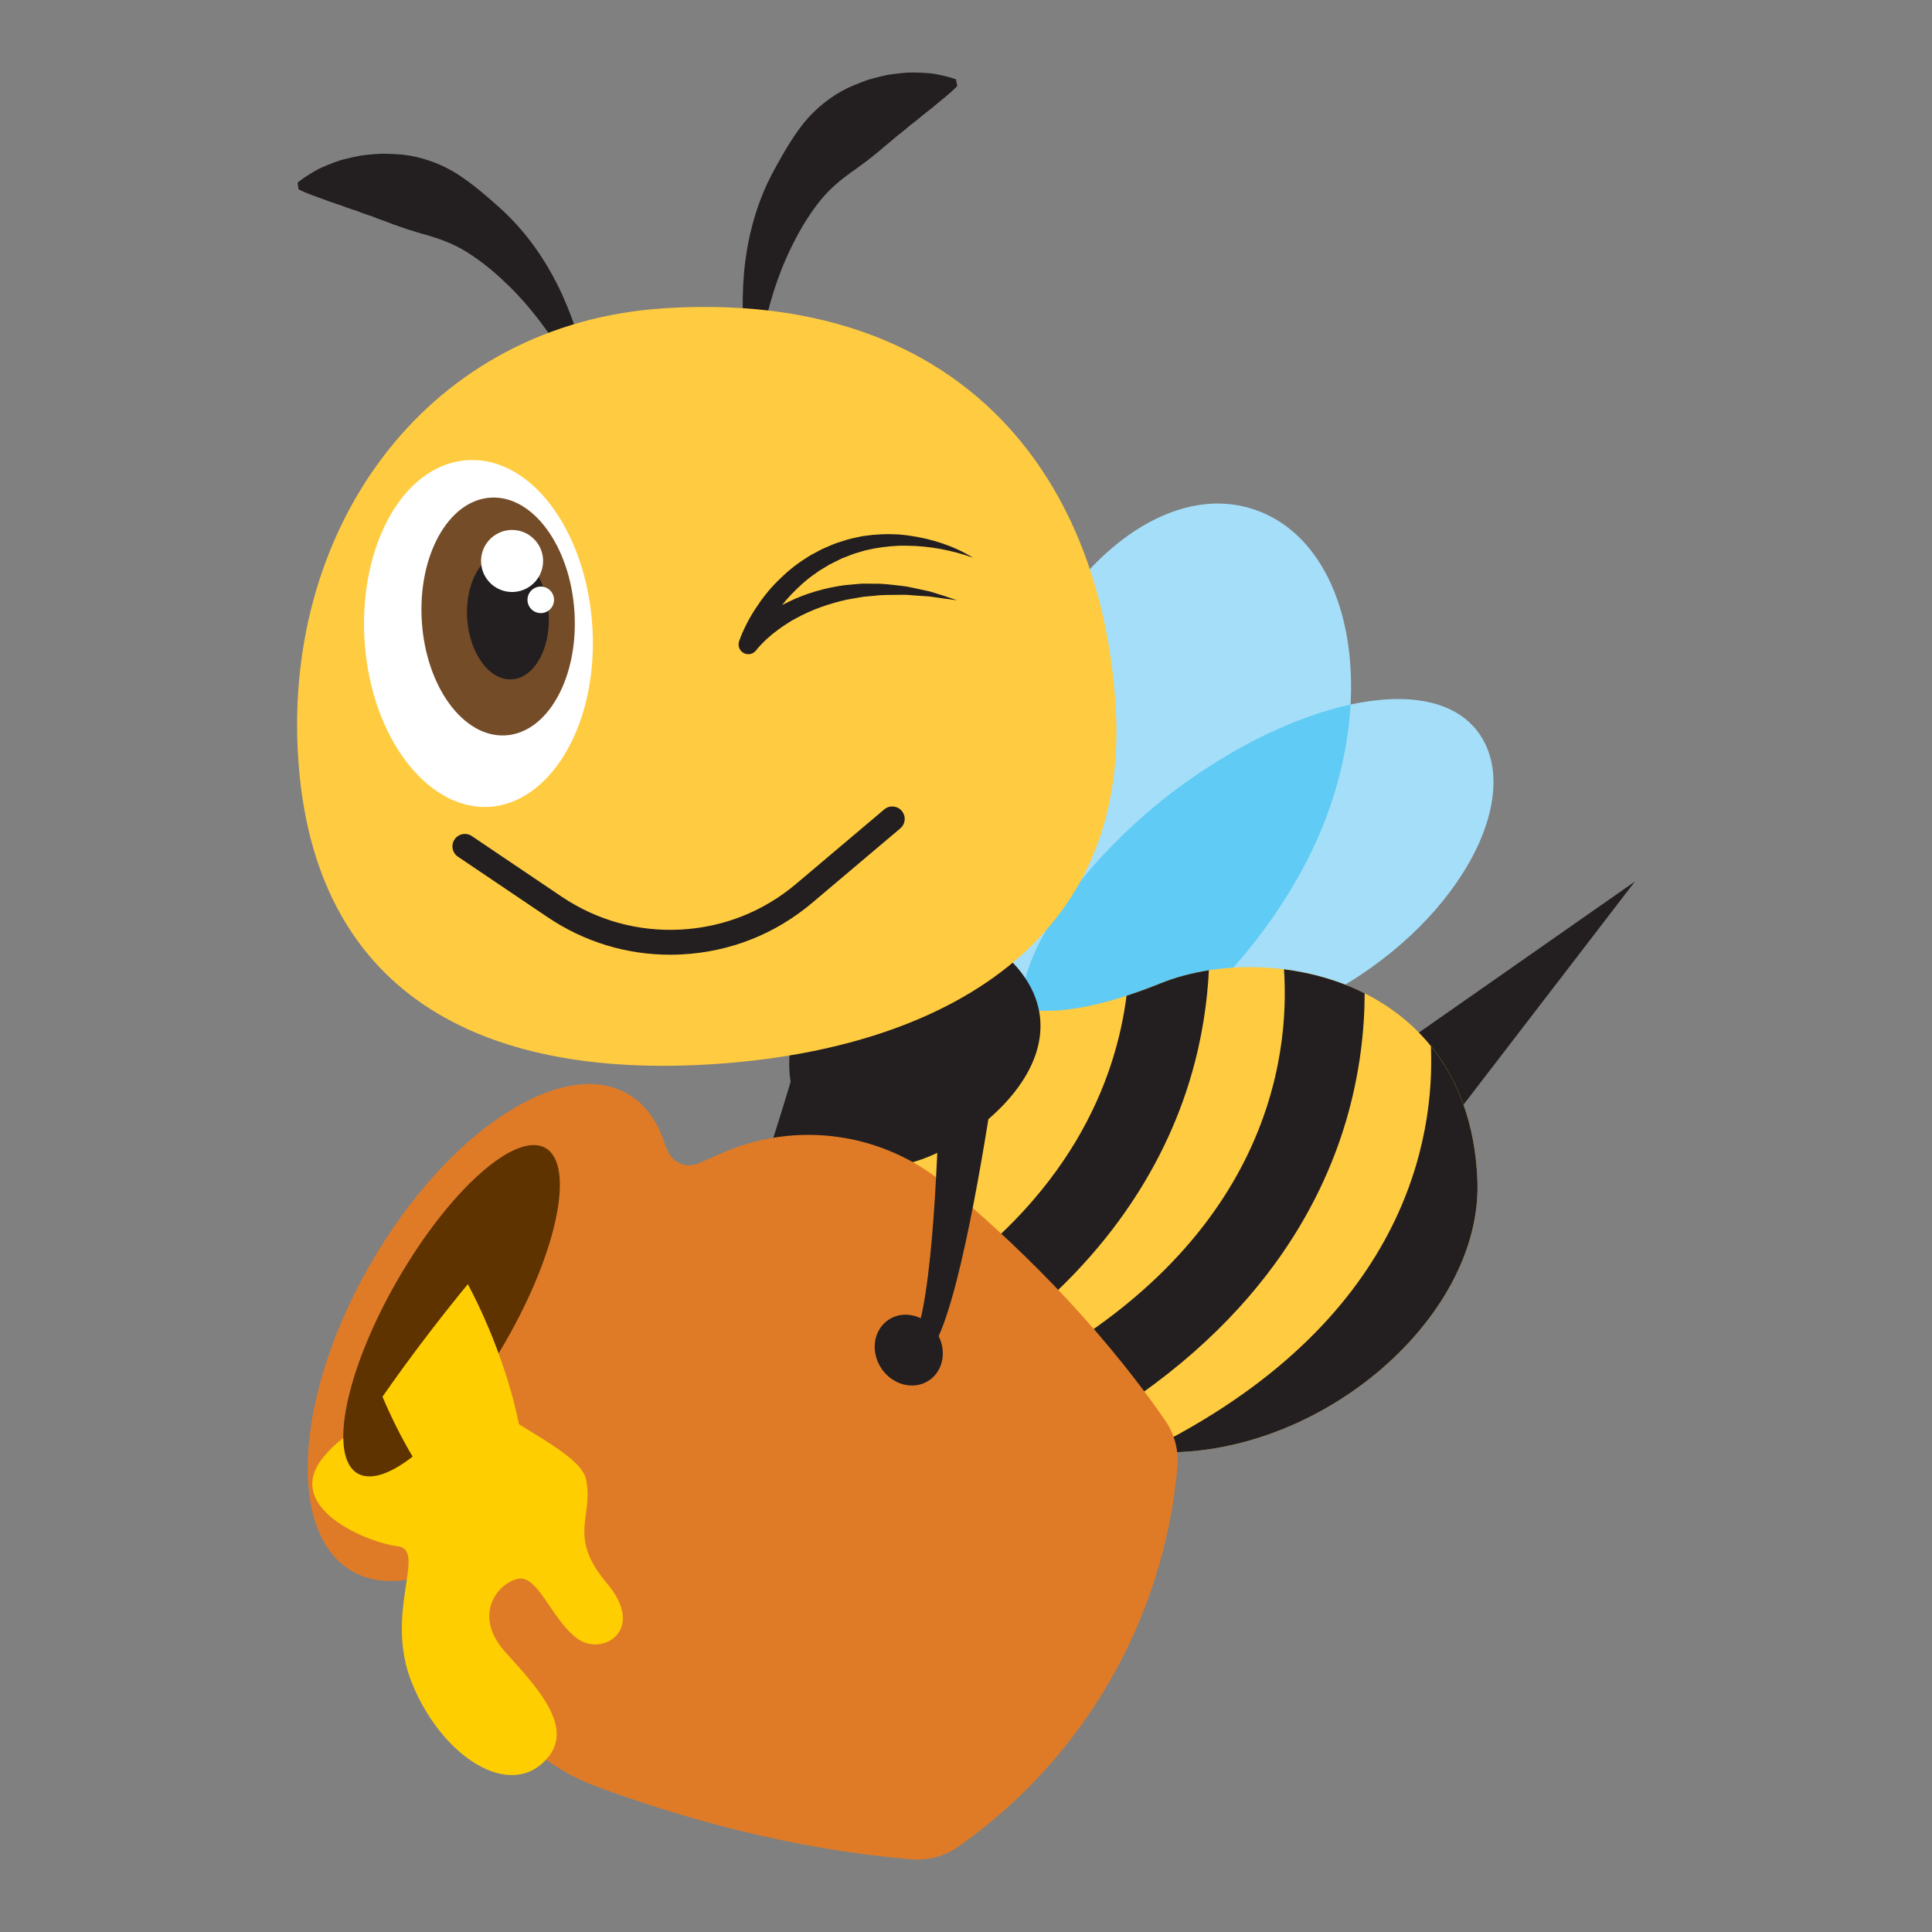 <?xml version="1.0" encoding="utf-8"?>
<!-- Generator: Adobe Illustrator 26.0.3, SVG Export Plug-In . SVG Version: 6.00 Build 0)  -->
<svg version="1.1" id="Layer_1" xmlns="http://www.w3.org/2000/svg" xmlns:xlink="http://www.w3.org/1999/xlink" x="0px" y="0px"
	 viewBox="0 0 1133.86 1133.86" style="enable-background:new 0 0 1133.86 1133.86;" xml:space="preserve">
<rect x="0" y="0" width="1133.86" height="1133.86" fill="#808080" stroke="none"/>
<style type="text/css">
	.st0{fill:url(#SVGID_1_);}
	.st1{fill:url(#SVGID_00000078751322764374868150000017205375565606753667_);}
	.st2{fill:#60CBF5;}
	.st3{fill:#231F20;}
	.st4{fill:#FFCB40;}
	.st5{fill:#FFFFFF;}
	.st6{fill:#754C28;}
	.st7{fill:#DF7B27;}
	.st8{fill:#FFCE01;}
	.st9{clip-path:url(#SVGID_00000108281349810307171150000011915642056039971987_);fill:#FFCE01;}
</style>
<g>
	
		<radialGradient id="SVGID_1_" cx="1229.832" cy="-65.119" r="284.565" gradientTransform="matrix(0.943 -0.675 0.429 1.031 -434.409 1214.255)" gradientUnits="userSpaceOnUse">
		<stop  offset="0" style="stop-color:#BBE5FA"/>
		<stop  offset="0" style="stop-color:#B4E3F9"/>
		<stop  offset="0" style="stop-color:#A5DEF8"/>
	</radialGradient>
	<path class="st0" d="M767.22,504.74c-36.13,70.65-106.53,131.74-147.06,116.56c-40.53-15.21-53.41-107.52-34.17-184.53
		c23.63-94.65,94.22-158.75,152.26-136.98C796.27,321.55,811.64,417.86,767.22,504.74z"/>
	
		<radialGradient id="SVGID_00000138555856765150231530000009622196676305806768_" cx="1570.6" cy="259.246" r="219.476" gradientTransform="matrix(1.019 -1.038 0.957 0.511 -993.139 1931.055)" gradientUnits="userSpaceOnUse">
		<stop  offset="0" style="stop-color:#BBE5FA"/>
		<stop  offset="0" style="stop-color:#B4E3F9"/>
		<stop  offset="0" style="stop-color:#A5DEF8"/>
	</radialGradient>
	<path style="fill:url(#SVGID_00000138555856765150231530000009622196676305806768_);" d="M768.63,589.04
		c-65.87,31.17-148.06,40.43-165.06,11.91c-16.98-28.52,30.3-96.4,89.07-139.46c72.24-52.95,152.9-69.09,177.23-28.24
		C894.21,474.09,849.58,550.73,768.63,589.04z"/>
	<path class="st2" d="M692.65,461.5c-58.78,43.06-106.05,110.93-89.07,139.46c7.67,12.87,28.63,18.05,55.37,16.99
		c37.8-15.71,82.05-61.93,108.27-113.2c15.58-30.46,23.79-62.09,25.41-91.25C761.85,420.13,726.34,436.81,692.65,461.5z"/>
	<path class="st3" d="M444.68,218.34c1.69-18.86,5.66-37.42,11.85-54.56c3.06-8.58,6.7-16.82,10.87-24.56
		c4.11-7.77,8.78-15.07,14.1-21.64c5.27-6.63,11.83-11.99,18.4-16.75c3.42-2.25,6.49-4.76,9.74-7.09c3.06-2.55,6.31-4.88,9.32-7.67
		c1.57-1.31,3.21-2.56,4.79-3.93l2.38-2.08l2.52-1.95c1.68-1.32,3.35-2.72,5.02-4.2c1.76-1.3,3.52-2.69,5.29-4.13
		c3.47-3.06,7.3-5.66,11.05-8.96c3.8-3.2,7.82-6.22,11.81-10.3l-0.79-3.98c-2.64-0.93-5.3-1.67-7.97-2.25
		c-2.67-0.55-5.38-1.18-8.05-1.34c-5.33-0.37-10.81-0.7-16.14-0.02c-2.68,0.28-5.38,0.59-8.06,1.03c-2.65,0.56-5.29,1.2-7.93,1.92
		c-1.32,0.35-2.63,0.73-3.95,1.11l-3.84,1.45c-2.55,1.01-5.12,2.03-7.62,3.2c-9.94,4.87-18.81,11.99-25.83,20.63
		c-6.92,8.76-12.34,18.37-17.45,27.75c-10.29,18.85-15.57,39.38-17.49,59.49c-1.73,20.18-0.82,40.09,3.95,59.29L444.68,218.34z"/>
	<path class="st3" d="M341.68,230.2c-7.89-17.21-17.84-33.37-29.39-47.45c-5.75-7.06-11.93-13.61-18.45-19.51
		c-6.47-5.95-13.31-11.27-20.51-15.69c-7.18-4.49-15.16-7.34-22.94-9.63c-3.98-0.97-7.7-2.32-11.54-3.43
		c-3.73-1.39-7.58-2.49-11.34-4.11c-1.92-0.71-3.88-1.34-5.83-2.1l-2.94-1.17l-3.02-1c-2.03-0.68-4.07-1.44-6.13-2.28
		c-2.1-0.63-4.22-1.35-6.37-2.12c-4.29-1.72-8.77-2.89-13.41-4.76c-4.65-1.74-9.44-3.25-14.57-5.76l-0.59-4.02
		c2.18-1.76,4.44-3.35,6.76-4.78c2.33-1.41,4.68-2.91,7.14-3.95c4.9-2.14,9.95-4.27,15.2-5.41c2.62-0.63,5.27-1.25,7.94-1.72
		c2.68-0.36,5.39-0.64,8.11-0.84c1.36-0.12,2.73-0.2,4.1-0.27l4.11,0.08c2.74,0.1,5.5,0.2,8.25,0.47
		c10.99,1.26,21.74,5.01,31.23,10.81c9.45,5.95,17.77,13.19,25.72,20.32c16,14.33,27.83,31.91,36.36,50.22
		c8.37,18.44,14.16,37.51,16.08,57.2L341.68,230.2z"/>
	<g>
		<path class="st3" d="M416.66,792.77c3.6,11.25-1.72,23.03-11.89,26.28c-10.18,3.26-21.33-3.25-24.93-14.5
			c-3.6-11.25,1.71-23.02,11.89-26.27C401.89,775.02,413.05,781.52,416.66,792.77z"/>
		<g>
			<g>
				<path class="st3" d="M498.27,641.34l-2.38,5.41l-2.38,5.35l-4.8,10.65c-3.22,7.09-6.48,14.16-9.78,21.2
					c-6.61,14.1-13.37,28.12-20.4,42.05c-7.04,13.92-14.3,27.76-22.23,41.36c-3.99,6.8-8.12,13.54-12.76,20.14
					c-2.34,3.3-4.78,6.56-7.65,9.76c-0.72,0.8-1.47,1.59-2.28,2.38c-0.81,0.79-1.65,1.57-2.62,2.34c-0.97,0.77-2.03,1.54-3.35,2.25
					c-0.32,0.18-0.7,0.35-1.06,0.52c-0.4,0.16-0.77,0.32-1.22,0.46c-0.85,0.29-1.88,0.5-3.01,0.55c-3.08,0.19-5.73-2.15-5.91-5.23
					c-0.19-3.08,2.15-5.73,5.23-5.91c-0.35-0.04-0.21-0.05,0.13-0.34c0.33-0.27,0.8-0.69,1.28-1.2c0.48-0.5,0.98-1.1,1.48-1.73
					c0.5-0.63,0.99-1.31,1.48-2.01c1.95-2.82,3.77-6.01,5.5-9.26c3.45-6.53,6.56-13.42,9.52-20.39
					c5.91-13.96,11.25-28.3,16.36-42.72c5.1-14.43,9.96-28.98,14.65-43.58c2.34-7.3,4.65-14.62,6.91-21.95l3.36-10.99l1.65-5.49
					l1.61-5.45l0.03-0.1c2.72-9.23,12.41-14.51,21.64-11.79c9.23,2.72,14.51,12.41,11.79,21.64
					C498.83,639.94,498.55,640.7,498.27,641.34z"/>
			</g>
		</g>
	</g>
	<polygon class="st3" points="813.02,619.76 959.5,517.36 830.56,685.21 	"/>
	<path class="st4" d="M596.15,590.2c0,0,21.71,12.48,84.99-13.11c63.29-25.59,181.25-3.46,185.93,115.68
		c5.4,137.59-278.8,282.28-357.81-12.05L596.15,590.2z"/>
	<g>
		<path class="st3" d="M541.09,760.69c8.41,14.73,17.59,27.45,27.38,38.32c39.32-26.19,67.74-54.66,88.21-82.6
			c21.95-29.96,34.79-59.31,42.25-84.64c6.71-22.8,9.64-44.03,10.54-62.32c-10.17,1.59-19.76,4.18-28.34,7.64
			c-7.19,2.91-13.83,5.32-19.98,7.31C654.75,634.22,628.27,703.35,541.09,760.69z"/>
		<path class="st3" d="M747.78,742.31c21.95-29.96,34.79-59.32,42.25-84.66c8.28-28.14,10.81-53.89,10.87-74.67
			c-14.92-7.51-31.15-12.08-47.36-14.12c3.52,50.61-8.21,166.71-169.91,245.13c14.83,12.99,30.7,22.35,47.08,28.58
			C685.43,811.82,722.59,776.67,747.78,742.31z"/>
		<path class="st3" d="M867.07,692.78c-1.32-33.66-11.69-59.57-27.3-78.85c2.29,52.4-13.51,162.36-167.61,237.92
			C770.16,859.7,870.29,774.98,867.07,692.78z"/>
	</g>
	<path class="st3" d="M599.23,570.59c23.69,30.83,8.3,65.41-25.52,91.42c-33.84,26-73.31,33.58-97,2.74
		c-23.7-30.83-15.47-76.9,18.35-102.9C528.89,535.85,575.52,539.75,599.23,570.59z"/>
	<path class="st4" d="M654.71,413.8c8.84,137.46-98.92,201.9-236.37,210.74c-137.45,8.84-234.52-42.43-243.36-179.89
		c-8.84-137.45,77.39-254.9,214.84-263.73C560.92,169.91,645.87,276.36,654.71,413.8z"/>
	<path class="st3" d="M393.28,560.31c-25.71,0-50.44-7.56-71.93-22.05l-52.6-35.48c-3.34-2.25-4.22-6.79-1.97-10.13
		s6.79-4.22,10.13-1.97l52.6,35.48c20.81,14.03,45.05,20.74,70.12,19.38c25.06-1.36,48.44-10.63,67.62-26.83l51.7-43.68
		c3.08-2.6,7.68-2.21,10.28,0.86c2.6,3.08,2.21,7.68-0.86,10.28l-51.7,43.68c-21.62,18.27-47.98,28.73-76.25,30.26
		C398.03,560.25,395.65,560.31,393.28,560.31z"/>
	<path class="st5" d="M347.93,374.8c0.93,53.92-26.23,96.51-60.59,98.72c-34.37,2.21-66.75-36.55-72.74-90.15
		c-6.47-58,20.01-110.72,59.66-113.27C313.91,267.56,346.93,316.45,347.93,374.8z"/>
	<g>
		<path class="st6" d="M337.13,358.94c2.48,38.53-15.57,71.04-40.3,72.63c-24.73,1.59-46.8-28.35-49.27-66.87
			c-2.48-38.53,15.57-71.05,40.3-72.64C312.59,290.46,334.65,320.41,337.13,358.94z"/>
		<path class="st6" d="M292.35,366.9l-32.21,25.87c0,0,11.74,47.31,53.51,27.69l-5-49.12L292.35,366.9z"/>
		<path class="st3" d="M322,359.91c1.32,20.56-8.32,37.94-21.52,38.79c-13.21,0.85-24.99-15.15-26.31-35.72
			c-1.32-20.57,8.31-37.93,21.52-38.78C308.89,323.35,320.68,339.34,322,359.91z"/>
		<path class="st5" d="M318.7,328.06c0.65,10.04-6.97,18.69-17,19.34c-10.03,0.64-18.69-6.96-19.34-17
			c-0.64-10.02,6.97-18.69,17-19.34C309.39,310.41,318.05,318.03,318.7,328.06z"/>
		<path class="st5" d="M325.14,351.53c-0.28-4.29-3.98-7.54-8.27-7.27c-4.3,0.28-7.55,3.98-7.28,8.27c0.28,4.3,3.98,7.55,8.28,7.28
			C322.16,359.53,325.41,355.82,325.14,351.53z"/>
	</g>
	<g>
		<g>
			<path class="st7" d="M683.72,833.47c-41.16-59.36-90.77-106.64-129.42-138.66c-36.43-30.18-86.78-37.21-130.13-18.27l-14.27,6.24
				c-6.7,2.93-14.51-0.01-17.62-6.63l-1.77-3.77c-4.13-13.7-11.47-24.27-22.11-30.41c-38.69-22.32-106.24,22.3-150.89,99.67
				c-44.65,77.37-49.48,158.19-10.8,180.51c15.01,8.66,34.36,7.24,55.03-2.25c3.11,2.14,5.32,5.57,5.77,9.61l1.74,15.48
				c5.29,47.01,36.57,87.09,80.93,103.53c47.06,17.44,112.81,36.74,184.81,42.68c9.75,0.8,19.48-1.83,27.48-7.45l0,0
				c73.53-51.72,120.55-133.2,128.54-222.75l0,0C691.89,851.25,689.3,841.51,683.72,833.47z"/>
			<path class="st8" d="M271.24,813.18c-16.05,9.28-33.25,16.31-51.03,21.55c-9.95,2.93-21.22,8.96-30.8,20.97
				c-23.32,29.25,26.33,49.68,43.95,51.76c17.62,2.09-8.45,39.2,8.53,80.62c16.98,41.42,53.82,65.96,75.68,47.41
				s0.32-42.49-20.67-65.52c-20.99-23.03-3.22-42.2,7.93-43.5c11.15-1.3,19.36,24.41,33.95,35.17
				c14.59,10.76,40.89-4.76,17.38-32.46c-23.52-27.7-7.41-39.42-12.27-61.17c-3.93-17.61-57.89-37.27-63.51-52.19
				c-1.28-3.39-5.31-4.82-8.46-3.03C271.7,812.92,271.47,813.05,271.24,813.18z"/>
			<g>
				<defs>
					
						<ellipse id="SVGID_00000122678524052062334580000002597279321847953074_" transform="matrix(0.5 -0.866 0.866 0.5 -533.545 614.262)" cx="265.07" cy="769.09" rx="110.27" ry="36.49"/>
				</defs>
				<use xlink:href="#SVGID_00000122678524052062334580000002597279321847953074_"  style="overflow:visible;fill:#5E3300;"/>
				<clipPath id="SVGID_00000180355195904330010130000014466988457202081454_">
					<use xlink:href="#SVGID_00000122678524052062334580000002597279321847953074_"  style="overflow:visible;"/>
				</clipPath>
				
					<ellipse transform="matrix(0.619 -0.785 0.785 0.619 -512.627 530.662)" style="clip-path:url(#SVGID_00000180355195904330010130000014466988457202081454_);fill:#FFCE01;" cx="290.95" cy="793.99" rx="202.39" ry="37.77"/>
			</g>
		</g>
	</g>
	<g>
		<path class="st3" d="M549.44,781.65c6.54,9.84,4.64,22.62-4.25,28.53c-8.9,5.91-21.41,2.71-27.95-7.13
			c-6.54-9.84-4.65-22.61,4.25-28.52C530.38,768.62,542.89,771.81,549.44,781.65z"/>
		<g>
			<g>
				<path class="st3" d="M586.52,613.67l-0.81,5.85l-0.83,5.79l-1.71,11.56c-1.16,7.7-2.36,15.39-3.61,23.07
					c-2.5,15.37-5.17,30.71-8.12,46.03c-2.97,15.32-6.17,30.61-10.07,45.86c-1.97,7.63-4.1,15.24-6.77,22.86
					c-1.35,3.81-2.8,7.62-4.69,11.48c-0.48,0.97-0.98,1.93-1.54,2.91c-0.56,0.98-1.16,1.96-1.88,2.97
					c-0.72,1.01-1.53,2.03-2.61,3.08c-0.26,0.26-0.58,0.53-0.88,0.79c-0.34,0.27-0.66,0.52-1.04,0.78c-0.74,0.51-1.67,1-2.74,1.36
					c-2.91,1.02-6.1-0.5-7.12-3.41c-1.02-2.91,0.5-6.1,3.41-7.12c-0.35,0.06-0.21,0.01,0.04-0.37c0.25-0.35,0.58-0.89,0.9-1.5
					c0.32-0.61,0.64-1.33,0.95-2.07c0.31-0.74,0.6-1.53,0.87-2.34c1.11-3.25,1.98-6.81,2.76-10.41c1.53-7.23,2.64-14.71,3.58-22.22
					c1.87-15.05,3.08-30.3,4.05-45.57c0.96-15.28,1.65-30.6,2.17-45.93c0.26-7.66,0.47-15.33,0.64-23l0.22-11.49l0.08-5.74
					l0.05-5.68l0-0.11c0.09-9.62,7.97-17.35,17.59-17.26c9.62,0.09,17.35,7.97,17.26,17.59
					C586.67,612.17,586.61,612.97,586.52,613.67z"/>
			</g>
		</g>
	</g>
	<g>
		<g>
			<path class="st3" d="M571.08,327.31c-12.57-4.47-25.66-6.89-38.59-7.03c-6.47-0.19-12.88,0.49-19.13,1.57l-4.66,0.97
				c-1.55,0.3-3.04,0.87-4.56,1.29c-3.07,0.77-5.96,2.03-8.89,3.17c-1.48,0.51-2.86,1.31-4.28,1.98c-1.41,0.71-2.83,1.37-4.22,2.11
				l-4.03,2.44c-0.67,0.41-1.35,0.8-2.01,1.23l-1.91,1.37c-5.23,3.47-9.84,7.77-14.21,12.24c-4.34,4.52-8.18,9.53-11.57,14.8
				c-1.7,2.64-3.23,5.38-4.69,8.14c-0.69,1.4-1.4,2.79-2.01,4.2c-0.63,1.37-1.24,2.91-1.66,4.08l-10.08-5.17
				c0.61-0.8,1.08-1.32,1.6-1.93c0.51-0.61,1.03-1.13,1.55-1.68c1.03-1.11,2.12-2.13,3.21-3.13c1.07-1.03,2.19-1.99,3.34-2.91
				c1.15-0.91,2.24-1.92,3.45-2.73c2.37-1.71,4.74-3.44,7.28-4.87c1.25-0.74,2.49-1.52,3.75-2.23l3.89-1.95
				c10.43-5.12,21.65-8.27,32.95-9.83l8.51-0.78c1.41-0.17,2.83-0.16,4.25-0.13l4.25,0.04c5.67-0.15,11.27,0.67,16.83,1.31
				c2.8,0.22,5.52,0.98,8.26,1.5c2.74,0.56,5.46,1.16,8.17,1.78c5.35,1.57,10.62,3.34,15.84,5.11c-5.52-0.66-10.95-1.5-16.36-2.22
				c-2.74-0.16-5.47-0.34-8.18-0.56c-2.72-0.16-5.41-0.55-8.13-0.4c-5.43,0.14-10.82-0.12-16.16,0.59l-4,0.35
				c-1.33,0.1-2.66,0.22-3.97,0.51l-7.86,1.37c-10.35,2.3-20.37,5.77-29.51,10.77l-3.42,1.87c-1.1,0.68-2.18,1.42-3.26,2.12
				c-2.22,1.36-4.24,2.97-6.31,4.51c-1.06,0.74-1.97,1.65-2.96,2.46c-0.99,0.82-1.94,1.67-2.83,2.58c-0.92,0.88-1.83,1.76-2.64,2.69
				c-0.42,0.46-0.87,0.91-1.24,1.36c-0.37,0.44-0.81,0.95-1.03,1.25l-0.08,0.11c-1.88,2.54-5.47,3.07-8,1.19
				c-2.06-1.52-2.79-4.17-2-6.47c0.68-1.97,1.3-3.52,2.04-5.18c0.7-1.65,1.49-3.22,2.26-4.81c1.6-3.14,3.37-6.18,5.29-9.13
				c3.82-5.89,8.19-11.45,13.2-16.4c4.99-4.95,10.4-9.53,16.4-13.23l2.21-1.44c0.76-0.44,1.55-0.84,2.32-1.26l4.65-2.48
				c1.59-0.75,3.22-1.41,4.82-2.11c1.61-0.68,3.2-1.42,4.9-1.9c3.35-1.07,6.66-2.23,10.11-2.86c1.72-0.33,3.4-0.81,5.14-1.01
				l5.18-0.65c6.92-0.58,13.87-0.61,20.67,0.36C546.48,316.07,559.64,320.3,571.08,327.31z"/>
		</g>
	</g>
</g>
</svg>

